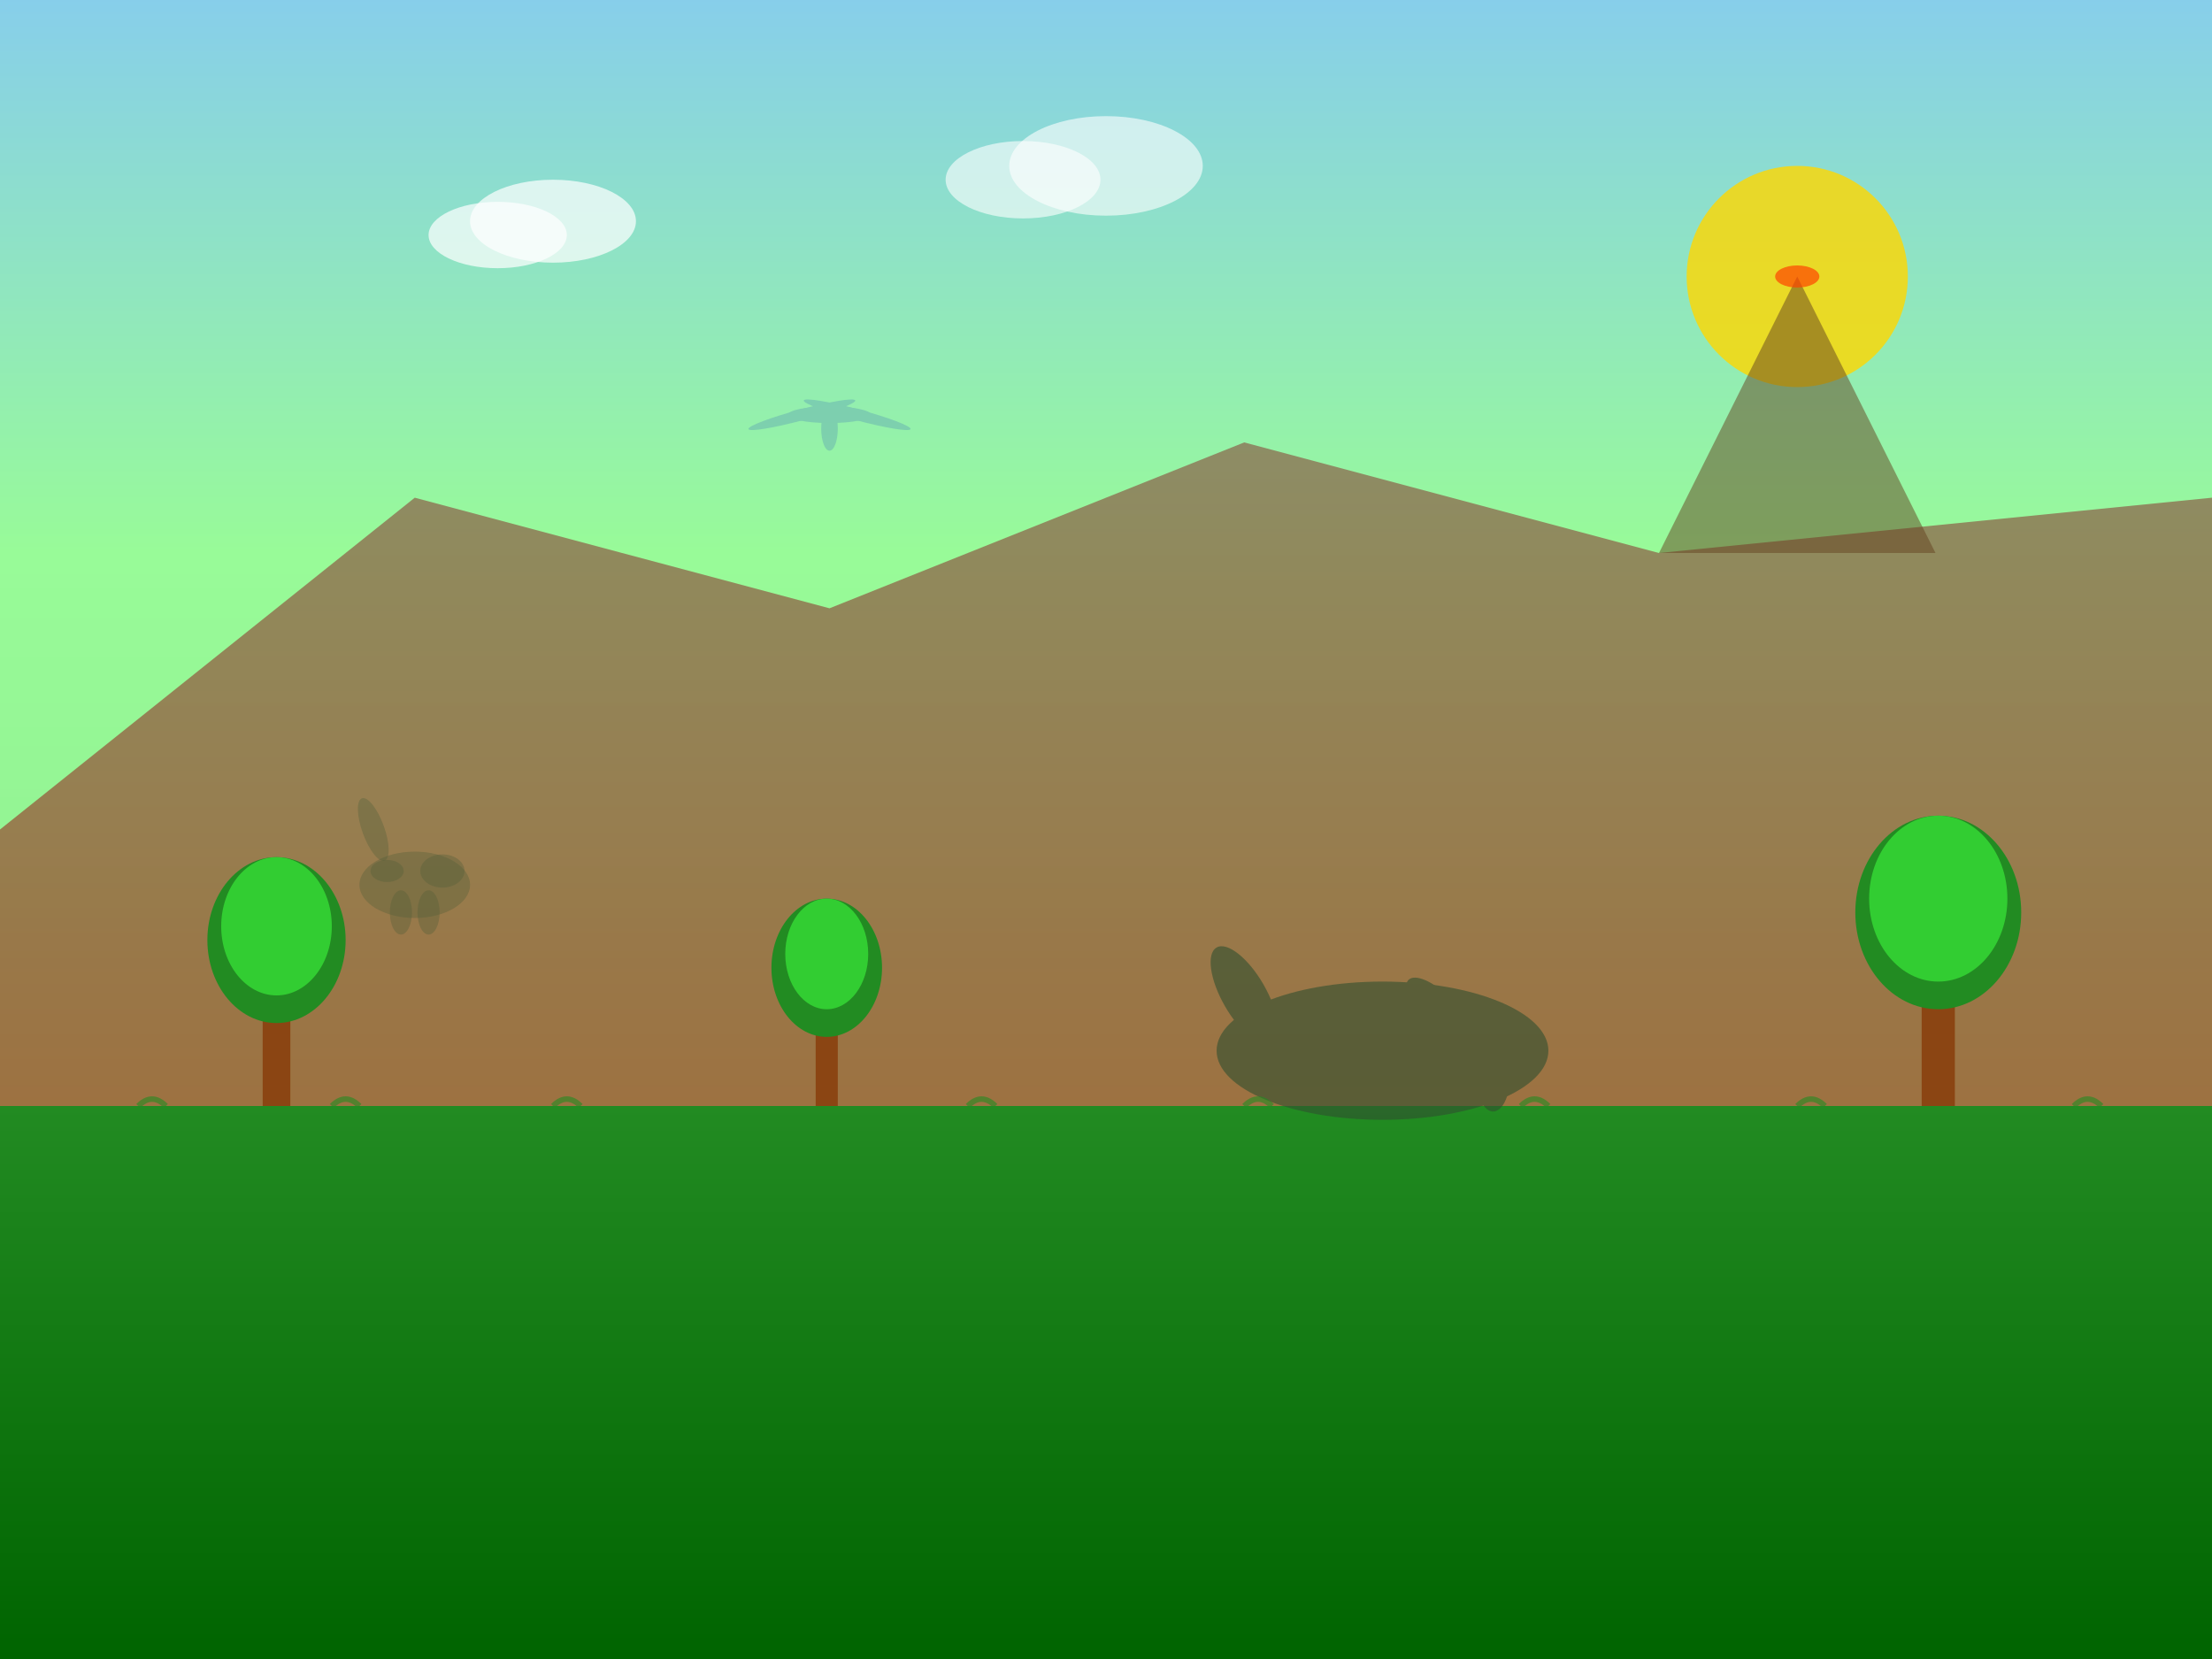 <svg width="800" height="600" viewBox="0 0 800 600" xmlns="http://www.w3.org/2000/svg">
  <rect x="0" y="0" width="800" height="600" fill="#333333" stroke="none"/>
  <!-- Dinosaur Theme Background -->
  <defs>
    <linearGradient id="sky-gradient" x1="0%" y1="0%" x2="0%" y2="100%">
      <stop offset="0%" stop-color="#87CEEB" />
      <stop offset="50%" stop-color="#98FB98" />
      <stop offset="100%" stop-color="#90EE90" />
    </linearGradient>
    
    <linearGradient id="mountain-gradient" x1="0%" y1="0%" x2="0%" y2="100%">
      <stop offset="0%" stop-color="#8B7355" />
      <stop offset="100%" stop-color="#A0522D" />
    </linearGradient>
    
    <linearGradient id="ground-gradient" x1="0%" y1="0%" x2="0%" y2="100%">
      <stop offset="0%" stop-color="#228B22" />
      <stop offset="100%" stop-color="#006400" />
    </linearGradient>
  </defs>
  
  <!-- Sky -->
  <rect width="800" height="400" fill="url(#sky-gradient)"/>
  
  <!-- Sun -->
  <circle cx="650" cy="100" r="40" fill="#FFD700" opacity="0.8">
    <animate attributeName="r" values="40;45;40" dur="6s" repeatCount="indefinite"/>
  </circle>
  
  <!-- Clouds -->
  <ellipse cx="200" cy="80" rx="30" ry="15" fill="#FFFFFF" opacity="0.7">
    <animate attributeName="cx" values="200;220;200" dur="8s" repeatCount="indefinite"/>
  </ellipse>
  <ellipse cx="180" cy="85" rx="25" ry="12" fill="#FFFFFF" opacity="0.7">
    <animate attributeName="cx" values="180;200;180" dur="8s" repeatCount="indefinite"/>
  </ellipse>
  <ellipse cx="400" cy="60" rx="35" ry="18" fill="#FFFFFF" opacity="0.6">
    <animate attributeName="cx" values="400;430;400" dur="10s" repeatCount="indefinite"/>
  </ellipse>
  <ellipse cx="370" cy="65" rx="28" ry="14" fill="#FFFFFF" opacity="0.6">
    <animate attributeName="cx" values="370;400;370" dur="10s" repeatCount="indefinite"/>
  </ellipse>
  
  <!-- Mountains -->
  <polygon points="0,300 150,180 300,220 450,160 600,200 800,180 800,400 0,400" fill="url(#mountain-gradient)" opacity="0.8"/>
  
  <!-- Ground -->
  <rect x="0" y="400" width="800" height="200" fill="url(#ground-gradient)"/>
  
  <!-- Trees -->
  <g>
    <!-- Tree 1 -->
    <rect x="95" y="350" width="10" height="50" fill="#8B4513"/>
    <ellipse cx="100" cy="340" rx="25" ry="30" fill="#228B22"/>
    <ellipse cx="100" cy="335" rx="20" ry="25" fill="#32CD32"/>
    
    <!-- Tree 2 -->
    <rect x="295" y="360" width="8" height="40" fill="#8B4513"/>
    <ellipse cx="299" cy="350" rx="20" ry="25" fill="#228B22"/>
    <ellipse cx="299" cy="345" rx="15" ry="20" fill="#32CD32"/>
    
    <!-- Tree 3 -->
    <rect x="695" y="340" width="12" height="60" fill="#8B4513"/>
    <ellipse cx="701" cy="330" rx="30" ry="35" fill="#228B22"/>
    <ellipse cx="701" cy="325" rx="25" ry="30" fill="#32CD32"/>
  </g>
  
  <!-- Dinosaur silhouettes -->
  <g fill="#2F4F2F" opacity="0.6">
    <!-- Brontosaurus -->
    <ellipse cx="500" cy="380" rx="60" ry="25"/>
    <ellipse cx="540" cy="375" rx="15" ry="8"/>
    <ellipse cx="460" cy="375" rx="12" ry="6"/>
    <ellipse cx="450" cy="360" rx="8" ry="20" transform="rotate(-30 450 360)"/>
    <ellipse cx="520" cy="365" rx="6" ry="15" transform="rotate(-45 520 365)"/>
    <ellipse cx="480" cy="390" rx="6" ry="12"/>
    <ellipse cx="500" cy="390" rx="6" ry="12"/>
    <ellipse cx="520" cy="390" rx="6" ry="12"/>
    <ellipse cx="540" cy="390" rx="6" ry="12"/>
    
    <!-- T-Rex in distance -->
    <ellipse cx="150" cy="320" rx="20" ry="12" opacity="0.4"/>
    <ellipse cx="160" cy="315" rx="8" ry="6" opacity="0.4"/>
    <ellipse cx="140" cy="315" rx="6" ry="4" opacity="0.4"/>
    <ellipse cx="135" cy="300" rx="4" ry="12" opacity="0.4" transform="rotate(-20 135 300)"/>
    <ellipse cx="145" cy="330" rx="4" ry="8" opacity="0.4"/>
    <ellipse cx="155" cy="330" rx="4" ry="8" opacity="0.4"/>
  </g>
  
  <!-- Pterodactyl in sky -->
  <g fill="#4682B4" opacity="0.3" transform="translate(300, 150)">
    <ellipse cx="0" cy="0" rx="15" ry="3"/>
    <ellipse cx="-10" cy="0" rx="20" ry="2" transform="rotate(-15 -10 0)"/>
    <ellipse cx="10" cy="0" rx="20" ry="2" transform="rotate(15 10 0)"/>
    <ellipse cx="0" cy="5" rx="3" ry="8"/>
    <animateTransform attributeName="transform" type="translate" values="300,150; 350,140; 300,150" dur="8s" repeatCount="indefinite"/>
  </g>
  
  <!-- Grass details -->
  <g stroke="#228B22" stroke-width="2" fill="none" opacity="0.6">
    <path d="M50,400 Q55,395 60,400"/>
    <path d="M120,400 Q125,395 130,400"/>
    <path d="M200,400 Q205,395 210,400"/>
    <path d="M350,400 Q355,395 360,400"/>
    <path d="M450,400 Q455,395 460,400"/>
    <path d="M550,400 Q555,395 560,400"/>
    <path d="M650,400 Q655,395 660,400"/>
    <path d="M750,400 Q755,395 760,400"/>
  </g>
  
  <!-- Volcanic mountain in background -->
  <polygon points="600,200 650,100 700,200" fill="#654321" opacity="0.5"/>
  <ellipse cx="650" cy="100" rx="8" ry="4" fill="#FF4500" opacity="0.7">
    <animate attributeName="opacity" values="0.7;1;0.7" dur="2s" repeatCount="indefinite"/>
  </ellipse>
</svg>